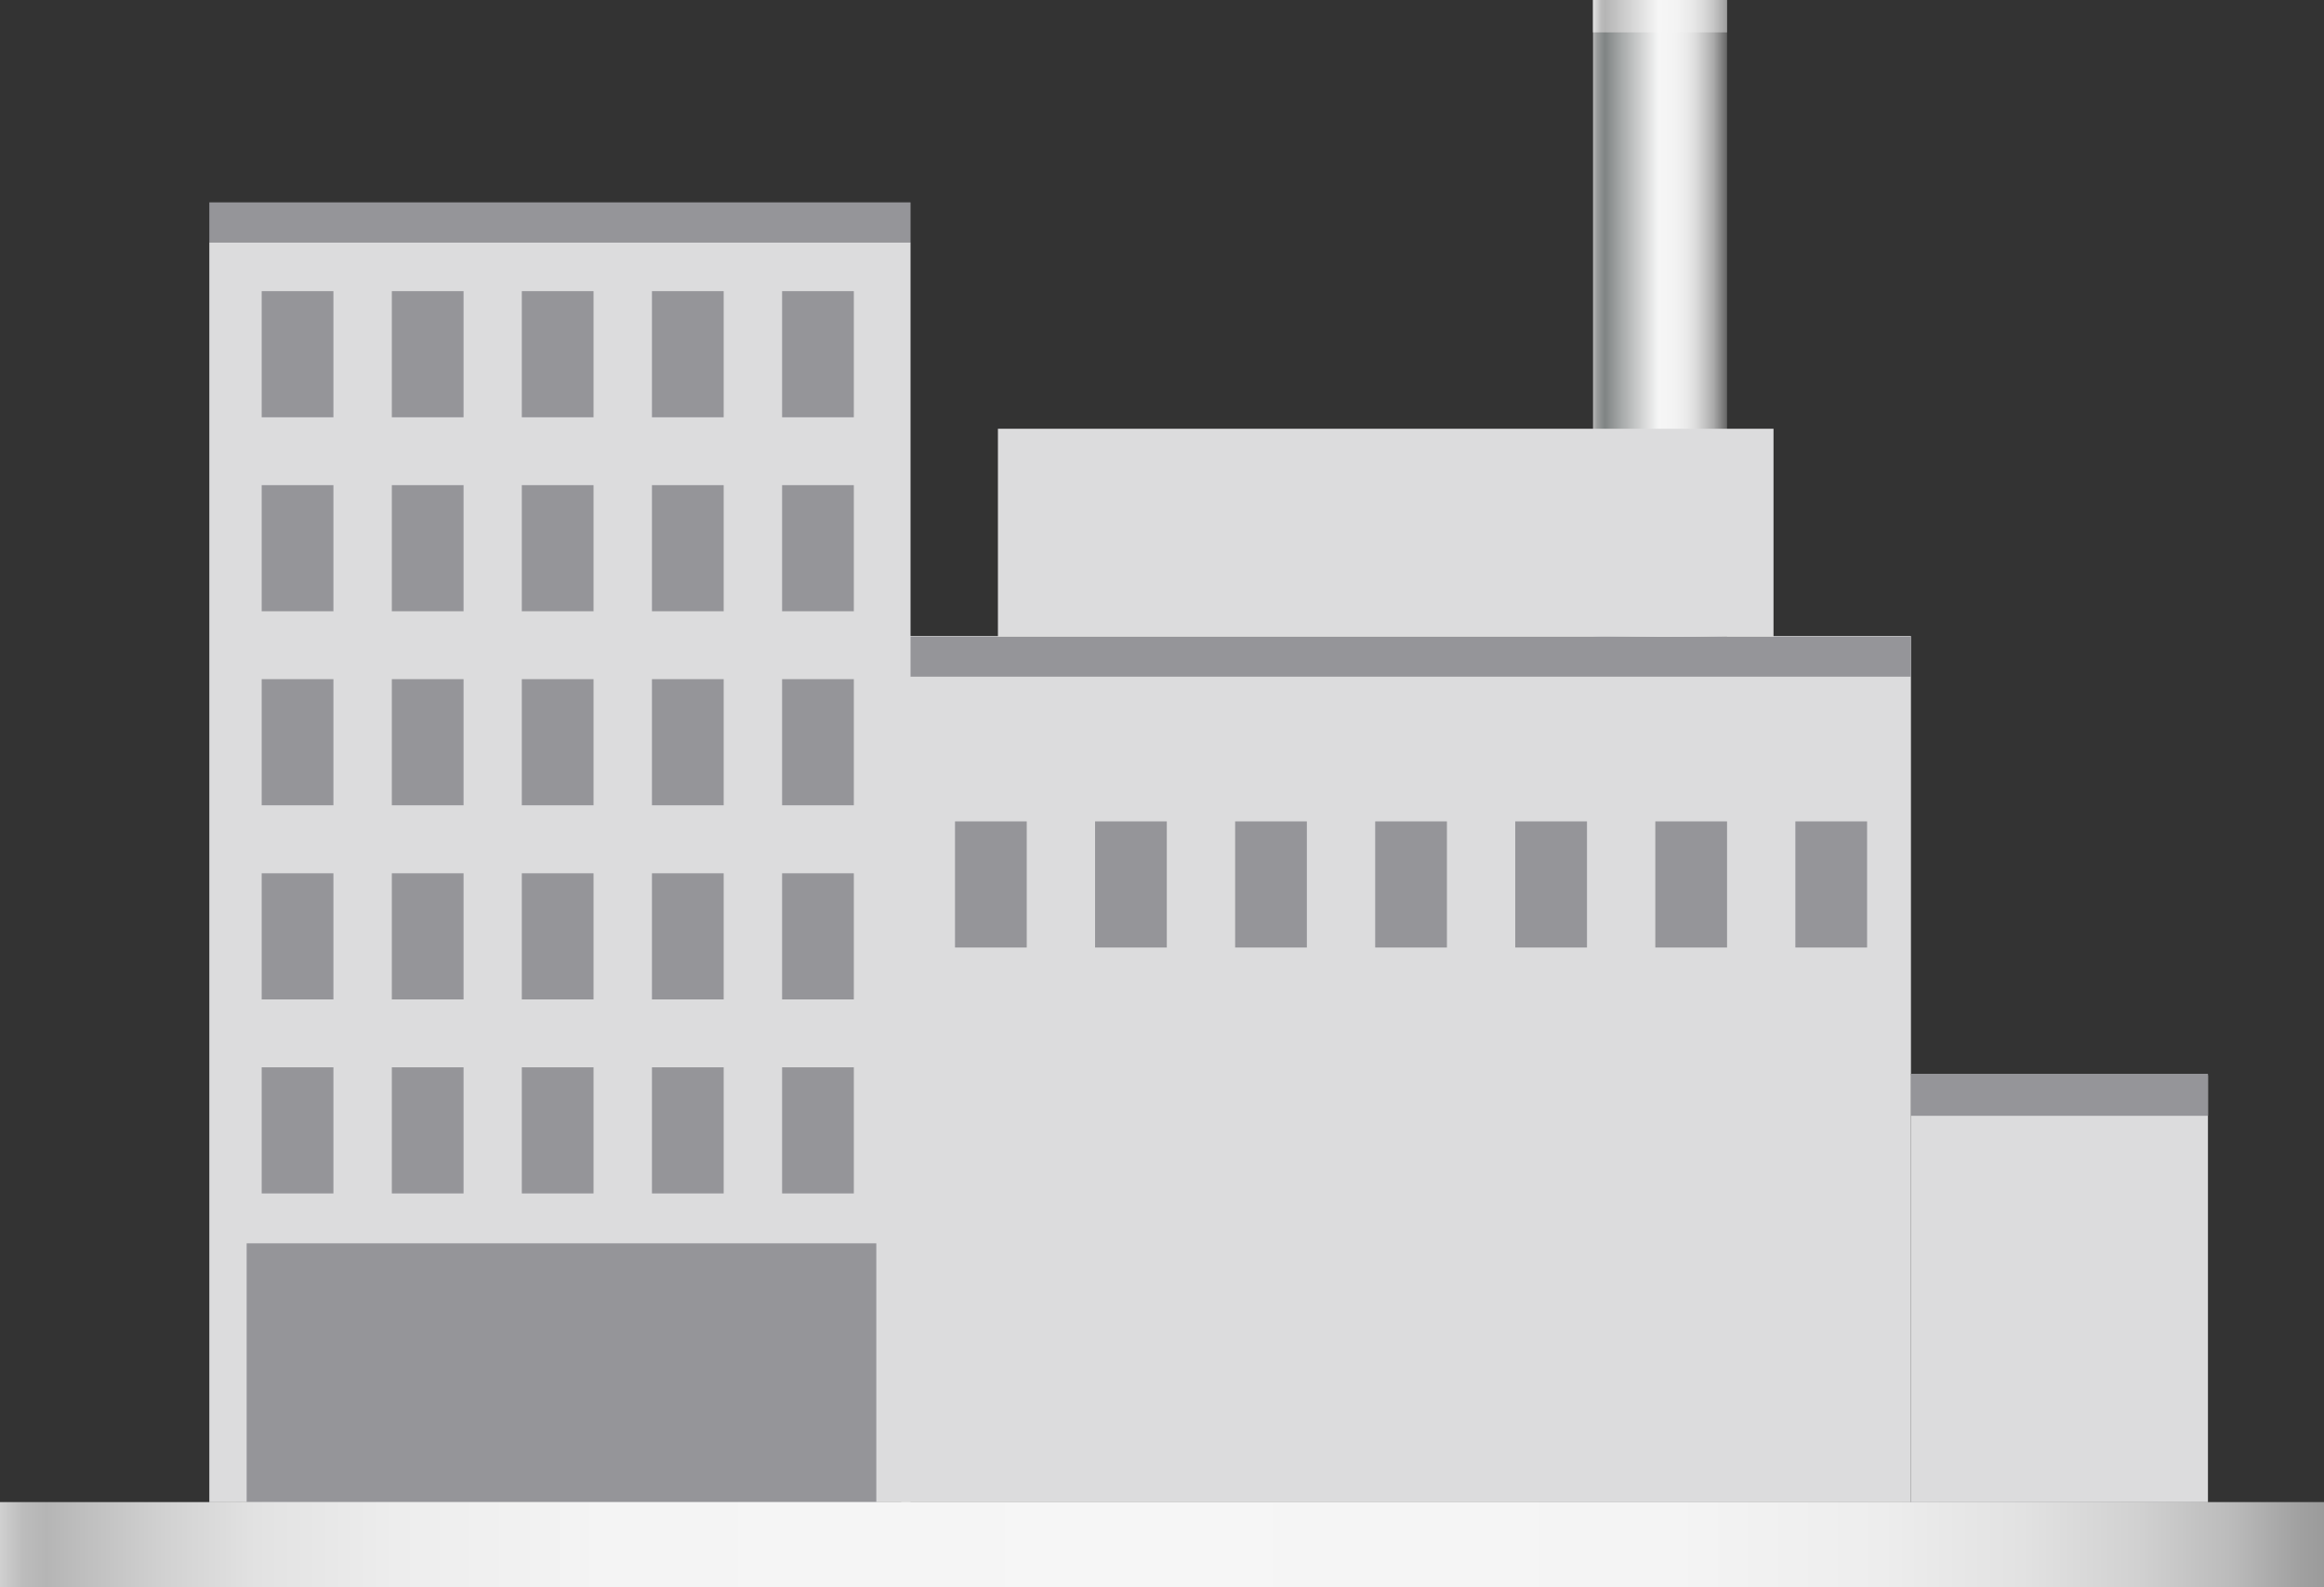 <svg xmlns="http://www.w3.org/2000/svg" xmlns:xlink="http://www.w3.org/1999/xlink" viewBox="0 0 150 102.43"><rect x="0" y="0" width="150" height="102.43" fill="#333333" stroke="none"/><defs><style>.cls-1{fill:#dcdcdd;}.cls-2{fill:#959599;}.cls-3{fill:url(#未命名的渐变_143);}.cls-4{fill:url(#未命名的渐变_105);}.cls-5{fill:url(#未命名的渐变_13);}</style><linearGradient id="未命名的渐变_143" x1="102.82" y1="20.54" x2="111.47" y2="20.54" gradientUnits="userSpaceOnUse"><stop offset="0" stop-color="#b7b7b7"/><stop offset="0.03" stop-color="#9b9d9d"/><stop offset="0.07" stop-color="#878b8b"/><stop offset="0.09" stop-color="#808484"/><stop offset="0.2" stop-color="#a3a6a6"/><stop offset="0.49" stop-color="#f6f6f6"/><stop offset="0.61" stop-color="#f3f3f3"/><stop offset="0.7" stop-color="#eaeaea"/><stop offset="0.77" stop-color="#dbdbdb"/><stop offset="0.83" stop-color="#c5c5c5"/><stop offset="0.9" stop-color="#aaa"/><stop offset="0.95" stop-color="#888"/><stop offset="1" stop-color="#666"/></linearGradient><linearGradient id="未命名的渐变_105" x1="102.82" y1="1.05" x2="111.47" y2="1.05" gradientUnits="userSpaceOnUse"><stop offset="0" stop-color="#e2e2e2"/><stop offset="0.03" stop-color="#d0d0d0"/><stop offset="0.06" stop-color="#bcbcbc"/><stop offset="0.09" stop-color="#b5b5b5"/><stop offset="0.49" stop-color="#f6f6f6"/><stop offset="0.63" stop-color="#f3f3f3"/><stop offset="0.73" stop-color="#eaeaea"/><stop offset="0.82" stop-color="#dbdbdb"/><stop offset="0.9" stop-color="#c6c6c6"/><stop offset="0.97" stop-color="#aaa"/><stop offset="1" stop-color="#9b9b9b"/></linearGradient><linearGradient id="未命名的渐变_13" y1="99.69" x2="150" y2="99.69" gradientUnits="userSpaceOnUse"><stop offset="0" stop-color="#e2e2e2"/><stop offset="0" stop-color="#d0d0d0"/><stop offset="0.01" stop-color="#bcbcbc"/><stop offset="0.02" stop-color="#b5b5b5"/><stop offset="0.03" stop-color="#bbb"/><stop offset="0.07" stop-color="#d1d1d1"/><stop offset="0.11" stop-color="#e2e2e2"/><stop offset="0.17" stop-color="#ededed"/><stop offset="0.26" stop-color="#f4f4f4"/><stop offset="0.49" stop-color="#f6f6f6"/><stop offset="0.72" stop-color="#f4f4f4"/><stop offset="0.81" stop-color="#ededed"/><stop offset="0.87" stop-color="#e2e2e2"/><stop offset="0.92" stop-color="#d1d1d1"/><stop offset="0.96" stop-color="#bbb"/><stop offset="0.99" stop-color="#a0a0a0"/><stop offset="1" stop-color="#9b9b9b"/></linearGradient></defs><title>Pulp mill（纸浆厂）</title><g id="图层_2" data-name="图层 2"><g id="图层_40" data-name="图层 40"><g id="Pulp_mill_纸浆厂_" data-name="Pulp mill（纸浆厂）"><rect class="cls-1" x="58.17" y="41.05" width="65.17" height="55.9"/><rect class="cls-2" x="13.51" y="13.06" width="45.26" height="2.58"/><rect class="cls-2" x="58.62" y="41.09" width="64.72" height="2.58"/><rect class="cls-1" x="13.51" y="15.64" width="45.26" height="81.31"/><rect class="cls-3" x="102.82" width="8.65" height="41.09"/><rect class="cls-2" x="61.64" y="53.01" width="4.63" height="8.14"/><rect class="cls-2" x="16.89" y="18.79" width="4.63" height="8.14"/><rect class="cls-2" x="25.29" y="18.79" width="4.63" height="8.14"/><rect class="cls-2" x="33.68" y="18.79" width="4.63" height="8.14"/><rect class="cls-2" x="42.08" y="18.79" width="4.63" height="8.14"/><rect class="cls-2" x="50.48" y="18.79" width="4.63" height="8.14"/><rect class="cls-2" x="16.89" y="31.31" width="4.63" height="8.14"/><rect class="cls-2" x="25.29" y="31.31" width="4.63" height="8.14"/><rect class="cls-2" x="33.68" y="31.31" width="4.63" height="8.14"/><rect class="cls-2" x="42.08" y="31.31" width="4.63" height="8.14"/><rect class="cls-2" x="50.48" y="31.31" width="4.63" height="8.14"/><rect class="cls-2" x="16.89" y="43.83" width="4.63" height="8.14"/><rect class="cls-2" x="25.29" y="43.83" width="4.63" height="8.14"/><rect class="cls-2" x="33.68" y="43.83" width="4.63" height="8.14"/><rect class="cls-2" x="42.08" y="43.83" width="4.63" height="8.14"/><rect class="cls-2" x="50.48" y="43.83" width="4.63" height="8.14"/><rect class="cls-2" x="16.89" y="56.36" width="4.63" height="8.14"/><rect class="cls-2" x="25.29" y="56.36" width="4.63" height="8.14"/><rect class="cls-2" x="33.68" y="56.36" width="4.63" height="8.14"/><rect class="cls-2" x="42.08" y="56.36" width="4.63" height="8.14"/><rect class="cls-2" x="50.48" y="56.36" width="4.63" height="8.14"/><rect class="cls-2" x="16.89" y="68.88" width="4.63" height="8.14"/><rect class="cls-2" x="25.29" y="68.88" width="4.63" height="8.14"/><rect class="cls-2" x="33.68" y="68.88" width="4.63" height="8.14"/><rect class="cls-2" x="42.08" y="68.88" width="4.63" height="8.14"/><rect class="cls-2" x="50.48" y="68.88" width="4.63" height="8.14"/><rect class="cls-2" x="15.92" y="80.24" width="40.64" height="16.7"/><rect class="cls-2" x="70.68" y="53.01" width="4.63" height="8.14"/><rect class="cls-2" x="79.72" y="53.01" width="4.63" height="8.14"/><rect class="cls-2" x="88.76" y="53.01" width="4.63" height="8.14"/><rect class="cls-2" x="97.8" y="53.01" width="4.63" height="8.14"/><rect class="cls-2" x="106.84" y="53.01" width="4.63" height="8.14"/><rect class="cls-2" x="115.88" y="53.01" width="4.63" height="8.14"/><rect class="cls-4" x="102.82" width="8.65" height="2.09"/><rect class="cls-1" x="123.34" y="69.39" width="19.17" height="27.56"/><rect class="cls-2" x="123.34" y="69.3" width="19.17" height="2.71"/><rect class="cls-5" y="96.94" width="150" height="5.49"/><rect class="cls-1" x="64.41" y="27.67" width="50.06" height="13.42"/></g></g></g></svg>